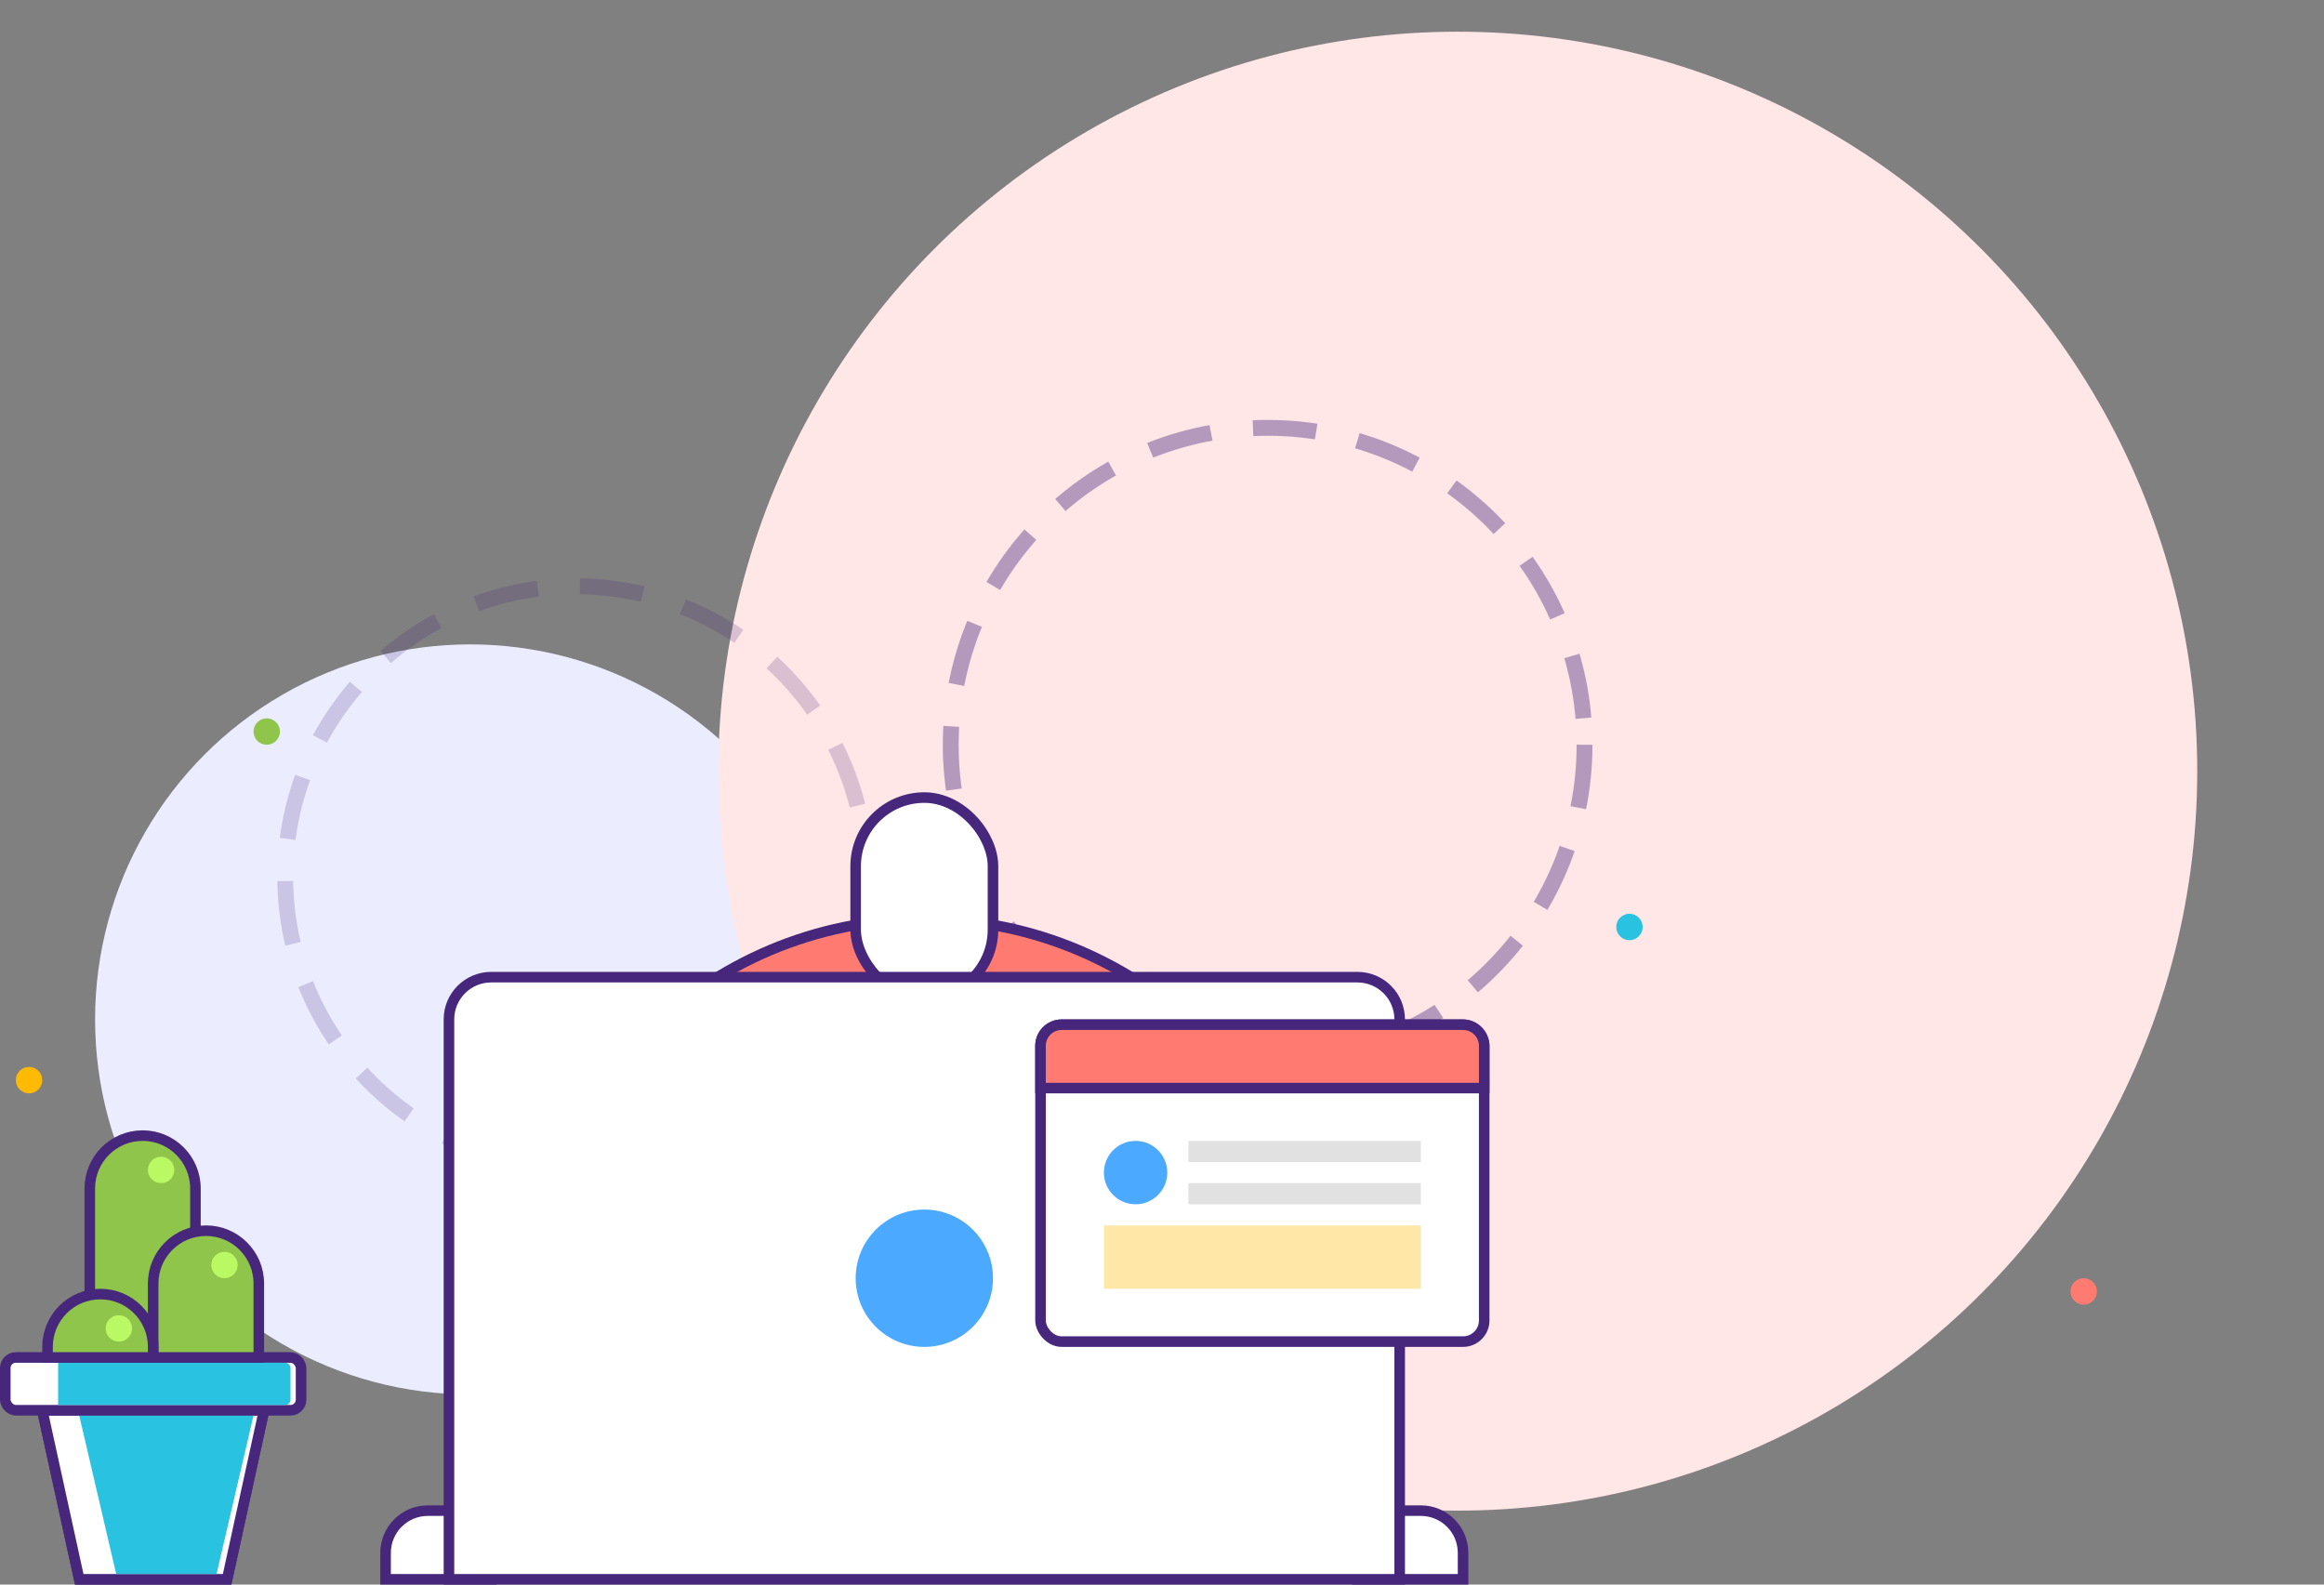 <svg width="440" height="300" viewBox="0 0 440 300" fill="none" xmlns="http://www.w3.org/2000/svg">
<rect x="0" y="0" width="440" height="300" fill="#808080" stroke="none"/>
<circle cx="89" cy="193" r="71" fill="#EBEDFF"/>
<circle cx="276" cy="146" r="140" fill="#FFE6E7"/>
<circle opacity="0.4" cx="240" cy="141" r="60" stroke="#47277C" stroke-width="3" stroke-dasharray="12 8"/>
<circle opacity="0.2" cx="109" cy="166" r="55" stroke="#47277C" stroke-width="3" stroke-dasharray="12 8"/>
<circle cx="50.5" cy="138.5" r="2.5" fill="#8FC54B"/>
<circle cx="308.5" cy="175.5" r="2.5" fill="#29C3E1"/>
<circle cx="394.5" cy="244.5" r="2.5" fill="#FF7B72"/>
<circle cx="5.5" cy="204.5" r="2.5" fill="#FFBB03"/>
<path d="M175 174C133.579 174 100 207.579 100 249H250C250 207.579 216.421 174 175 174Z" fill="#FF7B72" stroke="#47277C" stroke-width="2"/>
<rect x="162" y="151" width="26" height="38" rx="13" fill="white" stroke="#47277C" stroke-width="2"/>
<path d="M257 294C257 289.582 260.582 286 265 286H269C273.418 286 277 289.582 277 294V299H257V294Z" fill="white" stroke="#47277C" stroke-width="2"/>
<path d="M73 294C73 289.582 76.582 286 81 286H85C89.418 286 93 289.582 93 294V299H73V294Z" fill="white" stroke="#47277C" stroke-width="2"/>
<path d="M85 193C85 188.582 88.582 185 93 185H257C261.418 185 265 188.582 265 193V299H85V193Z" fill="white" stroke="#47277C" stroke-width="2"/>
<circle cx="175" cy="242" r="13" fill="#4BAAFF"/>
<rect x="197" y="194" width="84" height="60" rx="4" fill="white" stroke="#47277C" stroke-width="2"/>
<path d="M197 198C197 195.791 198.791 194 201 194H277C279.209 194 281 195.791 281 198V206H197V198Z" fill="#FF7B72" stroke="#47277C" stroke-width="2"/>
<rect x="209" y="232" width="60" height="12" fill="#FFE7A7"/>
<rect x="225" y="224" width="44" height="4" fill="#E1E1E1"/>
<rect x="225" y="216" width="44" height="4" fill="#E1E1E1"/>
<circle cx="215" cy="222" r="6" fill="#4BAAFF"/>
<path d="M8 267H50L43 299H15L8 267Z" fill="#29C3E1" stroke="#47277C" stroke-width="2"/>
<path d="M8 267H50L43 299H15L8 267Z" fill="white" stroke="#47277C" stroke-width="2"/>
<path d="M15 268L48 268L41 298H22L15 268Z" fill="#29C3E1"/>
<rect x="1" y="257" width="56" height="10" rx="2" fill="white" stroke="#47277C" stroke-width="2"/>
<path d="M11 258H54C54.552 258 55 258.448 55 259V265C55 265.552 54.552 266 54 266H11V258Z" fill="#29C3E1"/>
<path d="M17 225C17 219.477 21.477 215 27 215V215C32.523 215 37 219.477 37 225V257H17V225Z" fill="#8FC54B" stroke="#47277C" stroke-width="2"/>
<path d="M29 243C29 237.477 33.477 233 39 233V233C44.523 233 49 237.477 49 243V257H29V243Z" fill="#8FC54B" stroke="#47277C" stroke-width="2"/>
<path d="M9 255C9 249.477 13.477 245 19 245V245C24.523 245 29 249.477 29 255V257H9V255Z" fill="#8FC54B" stroke="#47277C" stroke-width="2"/>
<circle cx="42.5" cy="239.5" r="2.5" fill="#BAF964"/>
<circle cx="30.5" cy="221.5" r="2.5" fill="#BAF964"/>
<circle cx="22.5" cy="251.5" r="2.5" fill="#BAF964"/>
</svg>
